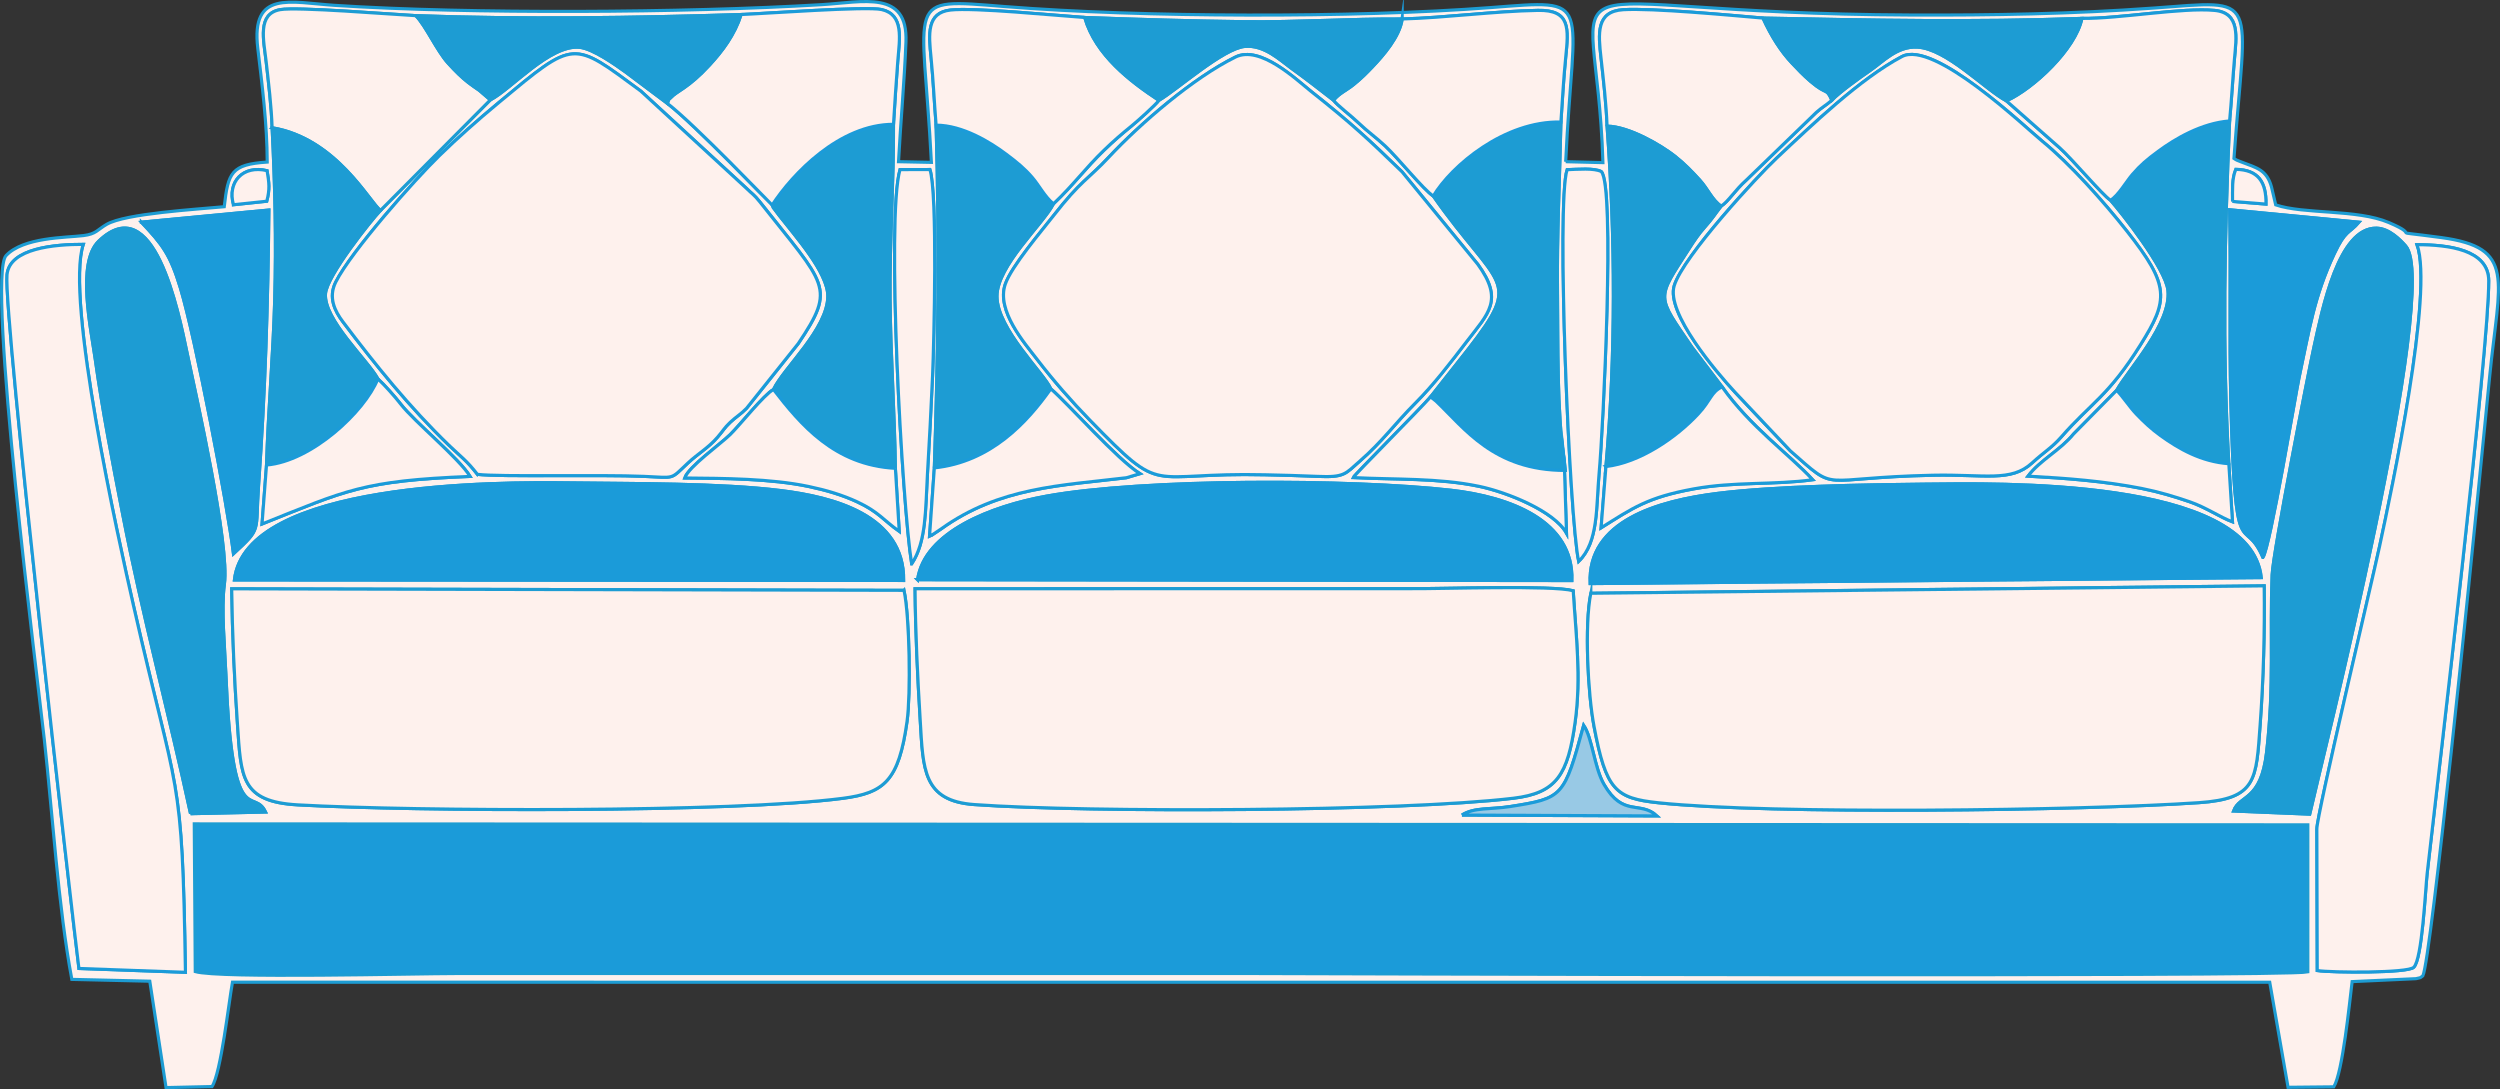 <?xml version="1.0" encoding="UTF-8"?>
<!DOCTYPE svg PUBLIC "-//W3C//DTD SVG 1.1//EN" "http://www.w3.org/Graphics/SVG/1.1/DTD/svg11.dtd">
<!-- Creator: CorelDRAW 2018 (64-Bit Evaluation Version) -->
<svg xmlns="http://www.w3.org/2000/svg" xml:space="preserve" width="158.948mm" height="69.25mm" version="1.1" style="shape-rendering:geometricPrecision; text-rendering:geometricPrecision; image-rendering:optimizeQuality; fill-rule:evenodd; clip-rule:evenodd"
viewBox="0 0 15894.84 6925.04"
 xmlns:xlink="http://www.w3.org/1999/xlink">
 <rect x="0" y="0" width="15894.84" height="6925.04" fill="#333333" stroke="none"/>
 <defs>
  <style type="text/css">
   <![CDATA[
    .str0 {stroke:#1B9BD9;stroke-width:20;stroke-miterlimit:22.926}
    .str1 {stroke:#1D9CD3;stroke-width:20;stroke-miterlimit:22.926}
    .fil0 {fill:#1B9BD9}
    .fil2 {fill:#1D9CD3}
    .fil3 {fill:#98C9E5}
    .fil1 {fill:#fef1ed}
   ]]>
  </style>
 </defs>
 <g id="Layer_x0020_1">
  <g id="_2091706488000">
   <path class="fil0 str0" d="M1241.46 6177.38c155.51,44.69 1399.26,12.07 1663.98,12.13l5041.73 -0.03c124.78,0 6582.34,23.28 6725.77,-10.17l0.07 -935.09 -13437.93 -6.09 6.38 939.25z"/>
   <path class="fil1 str1" d="M1235.08 5238.13l13437.93 6.09 -0.07 935.09c-143.43,33.45 -6600.99,10.17 -6725.77,10.17l-5041.73 0.03c-264.72,-0.06 -1508.47,32.56 -1663.98,-12.13l-6.38 -939.25zm8059.85 -56.02c76.25,-49.85 181.98,-34.54 306.36,-54.07 337.13,-52.96 343.55,-59.88 467.69,-516.38 55.13,81.95 67.12,268.29 128.53,374.83 122.41,212.37 229.95,102.39 337.24,201.09l-1239.82 -5.47zm5100.61 -1457.29c3.93,287.47 -4.86,597.13 -25.82,883.99 -25.46,348.57 -20.74,469.3 -388.36,494.38 -743.32,50.7 -2728.05,76.19 -3438.86,0.52 -271.6,-28.92 -330.99,-80.42 -407.56,-484.74 -39.49,-208.52 -61.42,-643.93 -20.65,-847.04l4281.25 -47.11zm-8648.04 28.53c36.04,167.84 43.41,661.43 19.26,833.83 -52.93,377.73 -144.63,453.95 -408.57,488.46 -701.54,91.71 -2721.1,83.26 -3465.01,41.6 -362.51,-20.3 -360.19,-176.48 -383.23,-510.98 -19.87,-288.34 -32.93,-574.48 -36.86,-862.57l4274.41 9.66zm4254.8 2.49c17.34,285.9 51.68,547.93 12.16,835.05 -45.98,334.06 -117.1,451.09 -391.94,484.1 -709.09,85.13 -2701.09,92.4 -3427.9,40.33 -327.83,-23.48 -324.99,-224.42 -343.84,-534.92 -17.02,-280.35 -30.39,-555.74 -32.91,-837.03l3161 -0.69c193.8,1.7 890.88,-22.91 1023.43,13.16zm-4168.34 -70.08c43.45,-305.05 472.69,-467.97 814.77,-530.43 621.31,-113.46 1945.23,-109.56 2576.42,-38.31 374.43,42.26 781.37,193.52 768.7,574.12l-4159.89 -5.38zm-4343.63 1.52c71.72,-625.92 1674.08,-623.58 2135.35,-617.14 404.79,5.65 949.58,0.69 1340.79,49.22 330.49,40.99 783.38,155.09 778.86,571.19l-4255 -3.27zm8619.71 23.1c-17.65,-398.49 430.4,-525.72 809.65,-573.29 364.98,-45.78 939.42,-55.09 1314.28,-58.9 454.54,-4.63 2075.27,-44.61 2142.91,594.1l-4266.84 38.09zm-4313.71 -125.51c-61.52,-386.33 -161.82,-2200.27 -74.19,-2506.48l190.23 -0.48c49.37,152.02 25.94,1094.96 16.73,1311.49 -8.84,207.98 -20.95,420.08 -32.58,625.5 -12.75,225.27 -6.81,429.53 -100.19,569.97zm4240.78 -15.78c-58.41,-267.97 -143.08,-2280.07 -73.43,-2490.21 68.02,-2.36 171.27,-11.38 216.86,11.75 88.71,84.92 12.84,1631.24 -13.83,1921.66 -19.29,210.06 -2.31,433.56 -129.6,556.8zm-8825.69 1604.25c-135.45,-630.21 -306.2,-1260.74 -431.44,-1904.19 -63.75,-327.48 -128.02,-653.71 -175.06,-990.26 -25.54,-182.71 -120.04,-608.5 23.01,-745.71 349.65,-335.39 503.66,434.88 563.04,718.77 56.92,272.16 269.95,1210.59 235.5,1462.96 -21.33,156.28 2.98,408.01 9.65,573.23 41.2,1020.5 173.86,710.09 252.06,874.62l-476.76 10.58zm6643.05 -4810.31c158.13,-78.05 388.87,144.99 480.63,217.66 255.45,202.31 366.61,305.69 578.4,511.24l482.11 588.45c166.44,229.19 67.89,310.42 -70.36,490.98 -105.12,137.31 -209.31,273.81 -327.64,392.44 -129.13,129.47 -208.02,242.38 -352.16,368.03 -92.24,80.42 -95.15,104.94 -269.72,96.88 -109.89,-5.08 -221.14,-7.39 -331.22,-10.02 -765.86,-18.34 -633.14,147.27 -1116.82,-349.47 -113.3,-116.35 -229.8,-248.84 -334.61,-385.63 -76.47,-99.82 -260.19,-307.82 -201.53,-476.73 39.92,-114.91 232.46,-340.14 305.53,-434.03 175.9,-226.01 221.57,-232.91 349.86,-370.35 205.64,-220.29 541.01,-507.9 807.53,-639.45zm4237.89 -3.3c202.54,-107.31 783.03,448.75 890.53,536.76 177.8,145.54 389.74,382.99 538.19,571.18 275.86,349.68 267.23,437.51 87.83,724.43 -203.85,326.05 -313.11,368.13 -503.63,585.99 -59.35,67.87 -111.39,97.02 -185.37,165.12 -134.44,123.76 -300.46,71.14 -631.79,78.25 -747.74,16.04 -593.56,117.87 -905.32,-155.27l-349.59 -370.31c-120.2,-129.77 -442.39,-506.89 -388.43,-679.87 58.84,-188.61 532.46,-698.93 649.91,-809.42 225.55,-212.14 532.64,-506.43 797.67,-646.86zm-9056.78 2656.18c-67.38,-88.01 -108.93,-115.26 -181.68,-185.62 -248.98,-240.83 -465.36,-508.04 -674.35,-785.41 -49.71,-65.99 -94.4,-153.27 -44.73,-251.75 98.93,-196.19 502.46,-650.69 657.3,-801.8 121.01,-118.09 240.39,-223.88 380.14,-339.89 487.91,-405.03 463.82,-394.3 901.54,-72.64l668.84 615.93c40.69,39.97 51.78,42.75 87.16,87.63 422.44,536 487.85,540.5 245.36,902.03l-328.56 411.39c-36.22,37.64 -67.12,54.2 -104.51,89.76 -38.6,36.72 -40.36,47.91 -80.48,94.49 -59.14,68.62 -124.02,103.82 -187.49,163.31 -116.44,109.15 -77.23,93.81 -280.36,85.27 -280.21,-11.78 -915.07,4.29 -1058.18,-12.7zm11165.3 2140.36c39.73,-106.08 173.64,-59.71 210,-372.61 50.03,-430.42 19.82,-741.19 35.46,-1129.6 5.83,-144.82 231.96,-1295.17 265.87,-1447.75 53.15,-239.21 155.11,-761.01 398.03,-755.63 80.93,1.8 151.54,75.8 184.27,112.69 230.6,259.85 -548.29,3336.96 -609.58,3612.95l-484.05 -20.05zm529.52 114.12c0,-89.38 346.97,-1555.71 398.17,-1793.58 78.05,-362.51 345.88,-1622.38 238.92,-1921.06 199.45,0.49 454.66,30.93 455.64,229.28 2.09,425.08 -316.88,3113.86 -391.44,3768.55 -11.33,99.53 -31.7,547.04 -85.23,596.26 -34.93,37.96 -522.42,34.59 -613.53,20.9l-2.53 -900.35zm-14228.62 887.05c-35.92,-280.25 -481.33,-4155.76 -457.16,-4410.68 16.07,-169.47 303.86,-193.02 484.73,-193.18 -116,347.49 223.89,1875.06 318.1,2291.88 283.16,1252.77 311.03,1030.35 331.43,2336.34l-677.1 -24.36zm13885.78 -2613.67c-124.26,-287.52 -176.76,103.74 -204.12,-998.05 -10.14,-408.3 1.03,-806.64 -7.14,-1211.94l821.93 79.04c-64.58,74.05 -85.39,47.53 -157.24,200.26 -127.93,271.98 -157.9,478.28 -224.2,789.36 -19.49,91.46 -183.8,1075.86 -229.23,1141.33zm-12678.15 -2208.28c-6.18,614.48 -23.08,1148.89 -65.84,1755.25 -21.12,299.46 21.94,262.2 -159.02,429.88 -37.49,-304.71 -240.96,-1370.97 -337.18,-1688.6 -65.17,-215.12 -113.91,-276.72 -248.56,-419.47l810.6 -77.06zm-225 -33.79c-40.16,-144.26 59.28,-253.59 213.61,-216.53 13.27,79.66 17.92,118.19 -1.98,194.16l-211.63 22.37zm12710.11 -21.13c0.52,-77.1 -4.52,-144.04 20.76,-203.89 141.37,2.73 194,79.61 191.59,220.9l-212.35 -17.01zm-2547.59 -643.55c-40.3,34.95 -61.26,43.53 -99.3,77.69l-445.28 430.73c-71.84,63.92 -113.49,135.67 -159.45,165.12 -45.39,58.01 -51.98,74.8 -105.43,134.86 -37.82,42.5 -65.79,84.52 -98.08,134.86 -209.66,326.83 -210.76,291.95 17.66,627.09l192 252.49c176.85,251.7 428,429.56 575.89,590.37 -249.1,34.06 -496.25,10.42 -756.78,58.03 -293.05,53.54 -386.09,120.78 -588.45,247.44l30.76 -389.45c63.28,-720.77 60.54,-1443.75 7.19,-2164.46 -4.78,-137.12 -23.03,-294.34 -38.44,-433.45 -17.08,-154.18 -32.71,-295.97 141.23,-306.68 183.84,-11.32 682.47,35.61 888.33,53.33 690.15,13.94 1334.81,27.12 2027.82,2.12 238.07,2.75 640.17,-70.41 843.86,-50.8 164.46,15.85 138.08,170.25 125.68,312.19 -11.3,129.44 -18.25,260.86 -30.54,390.46 -32.21,745.45 -47.46,1424.75 -4.95,2179.27l23.3 369.55c-80.68,-30.16 -166.5,-91.29 -272.87,-127.9 -96.54,-33.22 -197.94,-63.35 -303.79,-84.31 -236.55,-46.85 -479.86,-65.07 -723.28,-78.3 76.77,-101.53 205.52,-164.41 289.62,-267.87l273.95 -277.56c75.68,-133.87 347.09,-422.94 326.42,-634.08 -13.77,-140.71 -301.07,-502.42 -365.35,-574.6 -50.33,-32.12 -242.92,-261.83 -323.17,-333.35l-338.89 -298.69c-137.36,-73.43 -380.16,-331.52 -566,-341.71 -129.97,-7.12 -220.68,94.66 -303.67,151.25 -62.66,42.71 -192.52,136.06 -239.99,186.36zm-5966.16 153.33c2.06,366.72 -25.35,739.16 -21.95,1112.4 3.28,361.37 28.8,715.5 33.91,1074.76l24.53 400.61c-101.53,-71.79 -130.03,-123.18 -265.82,-186.79 -95.42,-44.69 -200.2,-75.3 -310.68,-98.48 -240.76,-50.49 -536.63,-51.45 -787.31,-53.8 24.72,-71.27 225.62,-213.9 288.71,-275.62 63.45,-62.05 216.17,-255.34 275.48,-287 66.23,-138.95 344.7,-384.98 345.69,-593.15 0.73,-150.74 -210.35,-386.01 -308.26,-512.22 -1.6,-2.06 -22.53,-29.71 -24.74,-32.9 -23.43,-33.65 -3.13,5.81 -20.99,-34.63 -9.19,-6.58 -485.19,-505.82 -665.84,-645.87l-264.34 -198.42c-63.48,-45.45 -209.8,-150.66 -295.24,-158.67 -187.86,-17.62 -433.87,266.11 -566.14,334.46l-698.63 702.61c-61.45,64.83 -339.4,413.17 -349.74,528.1 -14.8,164.49 268.23,423.52 333.24,543.03 42.17,38.97 107.09,111.7 146.17,162.03 87.04,112.08 370.43,343.59 439.82,458.18 -685.93,27.88 -784.86,88.01 -1322.6,302.37l28.47 -374.75c10.81,-350.16 42.48,-696.98 52.29,-1053.39 10.21,-371.45 1.98,-721.86 -16.66,-1090.88 -4.25,-133.43 -22.69,-286.65 -37.89,-420.37 -15.46,-135.98 -58.43,-304.76 89.28,-330.65 107.4,-18.82 705.42,30.22 862.28,38.28 683.51,24.69 1384.25,13.96 2068.46,-7.23 150.34,-5.64 798.47,-53.31 893.36,-31.52 142.44,32.71 114.01,184.6 102.67,323.5 -10.93,133.95 -19.45,278.5 -27.53,406.01zm1215.68 -679.04c336.59,12.11 673.09,22.52 1011.79,26.7 337.73,4.17 673.6,-19.1 1006.69,-17.28 281.72,-8.11 585.56,-49.54 863.02,-54.71 207.77,-3.87 195.12,115.28 176.55,299.51 -13.68,135.67 -21.32,278.89 -30.32,410.32 -7.74,367.06 -26.15,717.8 -21.85,1087.97 3.7,318.07 -4.78,755.31 42.65,1061.87l14.64 463.99c-78.23,-140.57 -378.49,-260.56 -555.02,-297.5 -259.98,-54.39 -533.26,-42 -801,-55.77 5.36,-14.45 428.41,-438.84 491.91,-512.94l239.5 -303.4c354.24,-456.21 193.47,-381.1 -222.27,-973.68 -62.92,-41.03 -223.85,-242.32 -306.55,-319.33 -58.64,-54.6 -110.95,-90.67 -167.21,-144.76 -49.8,-47.88 -137.3,-113.24 -160.18,-144.83 -87.46,-68.04 -172.73,-134.56 -269.19,-204.05 -70.13,-50.53 -171.18,-149.76 -295.01,-138.34 -138.17,12.75 -431.05,275.21 -546.27,342.98 -21.14,28.76 -134.45,130.46 -173.19,162.06 -69.08,56.35 -112.49,93.78 -176.11,155.11 -120.64,116.29 -193.05,219.56 -321.15,340.58 -67.81,131.65 -359.56,393.44 -359.45,588.13 0.13,207.91 300.87,490.95 342.55,588.31 114.3,99 421.61,448.8 566.34,539.47l-85.74 25.68c-415.11,50.3 -807.39,58.56 -1178.98,326.09l-55.23 36.87c-2.81,-4.36 -10.42,6.68 -17.41,9.34l30.5 -434.92c25.2,-754.2 33.04,-1421.43 11.36,-2179.18 -11.77,-144 -17.97,-286.39 -32.32,-430.92 -14.5,-146.26 -29.36,-283.96 123.87,-300.91 150.17,-16.62 669.34,34.92 853.08,47.54zm3058.06 916.74c49.3,-1049.76 189.53,-1031.01 -477.71,-979.83 -864.69,66.31 -2220.84,62.99 -3087.54,-6.46 -653.47,-52.38 -522.01,-66.33 -467.56,990.57l-209.08 -4.32c13.57,-251.8 37.39,-511.49 47.33,-760.91 13.27,-332.97 -271.58,-253.38 -537.5,-237.38 -865.07,52.05 -2234.79,60.39 -3095.57,4.25 -282.18,-18.4 -532.12,-99.31 -487.98,273.18 28.03,236.58 59.36,483.36 60.04,723.2 -229.31,15.31 -248.4,66.74 -273.32,283.96 -174.37,16.6 -628.19,42.98 -747.55,112.17 -60.27,34.93 -66.27,61.44 -147.46,71.36 -113.82,13.91 -381.42,9.73 -492.06,127.12 -125.97,133.65 203.29,2717.24 242.87,3074.67 52.37,473.04 88.93,1065.77 175.22,1527.27l495.62 11.54 103.36 676.4 292.52 -6.61c56.55,-87.52 106.07,-531.59 129.79,-663.44l12952.81 0.3 116.52 667.92 290.93 -2.96c56.09,-92.66 99.5,-530.96 116.48,-668.96l405.7 -18.67c39.35,-8.98 22.12,-3.29 44.09,-18.43 51.79,-102.56 314.23,-2690.09 347.81,-3036.24 25.39,-261.77 51.45,-517.64 77.26,-778.38 61,-616.14 169.67,-814.63 -309.93,-879.1 -379.41,-51 -101.15,2.8 -331.39,-95.25 -202.18,-86.12 -539.8,-51.21 -719.43,-112.48l-26.64 -113.32c-30.29,-110.62 -94.99,-121.9 -190.85,-158.95 -30.84,-11.92 -31.22,-11.63 -48,-22.97 76.15,-1056.32 176.47,-1005.75 -513.11,-955.85 -512.36,37.08 -1023.54,46.17 -1538.32,44.14 -2483.7,-9.82 -2001.38,-437.85 -1960.59,938.36l-236.76 -5.9z"/>
   <path class="fil1 str1" d="M10114.29 3771.93c-40.77,203.11 -18.84,638.52 20.65,847.04 76.57,404.32 135.96,455.82 407.56,484.74 710.81,75.67 2695.54,50.18 3438.86,-0.52 367.62,-25.08 362.9,-145.81 388.36,-494.38 20.96,-286.86 29.75,-596.52 25.82,-883.99l-4281.25 47.11z"/>
   <path class="fil1 str1" d="M5747.5 3753.35l-4274.41 -9.66c3.93,288.09 16.99,574.23 36.86,862.57 23.04,334.5 20.72,490.68 383.23,510.98 743.91,41.66 2763.47,50.11 3465.01,-41.6 263.94,-34.51 355.64,-110.73 408.57,-488.46 24.15,-172.4 16.78,-665.99 -19.26,-833.83z"/>
   <path class="fil1 str1" d="M10002.3 3755.84c-132.55,-36.07 -829.63,-11.46 -1023.43,-13.16l-3161 0.69c2.52,281.29 15.89,556.68 32.91,837.03 18.85,310.5 16.01,511.44 343.84,534.92 726.81,52.07 2718.81,44.8 3427.9,-40.33 274.84,-33.01 345.96,-150.04 391.94,-484.1 39.52,-287.12 5.18,-549.15 -12.16,-835.05z"/>
   <path class="fil1 str0" d="M12092.36 359.73c-265.03,140.43 -572.12,434.72 -797.67,646.86 -117.45,110.49 -591.07,620.81 -649.91,809.42 -53.96,172.98 268.23,550.1 388.43,679.87l349.59 370.31c311.76,273.14 157.58,171.31 905.32,155.27 331.33,-7.11 497.35,45.51 631.79,-78.25 73.98,-68.1 126.02,-97.25 185.37,-165.12 190.52,-217.86 299.78,-259.94 503.63,-585.99 179.4,-286.92 188.03,-374.75 -87.83,-724.43 -148.45,-188.19 -360.39,-425.64 -538.19,-571.18 -107.5,-88.01 -687.99,-644.07 -890.53,-536.76z"/>
   <path class="fil1 str0" d="M7854.47 363.03c-266.52,131.55 -601.89,419.16 -807.53,639.45 -128.29,137.44 -173.96,144.34 -349.86,370.35 -73.07,93.89 -265.61,319.12 -305.53,434.03 -58.66,168.91 125.06,376.91 201.53,476.73 104.81,136.79 221.31,269.28 334.61,385.63 483.68,496.74 350.96,331.13 1116.82,349.47 110.08,2.63 221.33,4.94 331.22,10.02 174.57,8.06 177.48,-16.46 269.72,-96.88 144.14,-125.65 223.03,-238.56 352.16,-368.03 118.33,-118.63 222.52,-255.13 327.64,-392.44 138.25,-180.56 236.8,-261.79 70.36,-490.98l-482.11 -588.45c-211.79,-205.55 -322.95,-308.93 -578.4,-511.24 -91.76,-72.67 -322.5,-295.71 -480.63,-217.66z"/>
   <path class="fil1 str0" d="M3035.58 3015.91c143.11,16.99 777.97,0.92 1058.18,12.7 203.13,8.54 163.92,23.88 280.36,-85.27 63.47,-59.49 128.35,-94.69 187.49,-163.31 40.12,-46.58 41.88,-57.77 80.48,-94.49 37.39,-35.56 68.29,-52.12 104.51,-89.76l328.56 -411.39c242.49,-361.53 177.08,-366.03 -245.36,-902.03 -35.38,-44.88 -46.47,-47.66 -87.16,-87.63l-668.84 -615.93c-437.72,-321.66 -413.63,-332.39 -901.54,72.64 -139.75,116.01 -259.13,221.8 -380.14,339.89 -154.84,151.11 -558.37,605.61 -657.3,801.8 -49.67,98.48 -4.98,185.76 44.73,251.75 208.99,277.37 425.37,544.58 674.35,785.41 72.75,70.36 114.3,97.61 181.68,185.62z"/>
   <path class="fil1 str0" d="M501.78 6157.44l677.1 24.36c-20.4,-1305.99 -48.27,-1083.57 -331.43,-2336.34 -94.21,-416.82 -434.1,-1944.39 -318.1,-2291.88 -180.87,0.16 -468.66,23.71 -484.73,193.18 -24.17,254.92 421.24,4130.43 457.16,4410.68z"/>
   <path class="fil1 str0" d="M14730.4 5270.39l2.53 900.35c91.11,13.69 578.6,17.06 613.53,-20.9 53.53,-49.22 73.9,-496.73 85.23,-596.26 74.56,-654.69 393.53,-3343.47 391.44,-3768.55 -0.98,-198.35 -256.19,-228.79 -455.64,-229.28 106.96,298.68 -160.87,1558.55 -238.92,1921.06 -51.2,237.87 -398.17,1704.2 -398.17,1793.58z"/>
   <path class="fil0 str0" d="M1490.33 3687.28l4255 3.27c4.52,-416.1 -448.37,-530.2 -778.86,-571.19 -391.21,-48.53 -936,-43.57 -1340.79,-49.22 -461.27,-6.44 -2063.63,-8.78 -2135.35,617.14z"/>
   <path class="fil0 str0" d="M10110.04 3710.38l4266.84 -38.09c-67.64,-638.71 -1688.37,-598.73 -2142.91,-594.1 -374.86,3.81 -949.3,13.12 -1314.28,58.9 -379.25,47.57 -827.3,174.8 -809.65,573.29z"/>
   <path class="fil0 str0" d="M5833.96 3685.76l4159.89 5.38c12.67,-380.6 -394.27,-531.86 -768.7,-574.12 -631.19,-71.25 -1955.11,-75.15 -2576.42,38.31 -342.08,62.46 -771.32,225.38 -814.77,530.43z"/>
   <path class="fil2 str1" d="M14200.88 5156.27l484.05 20.05c61.29,-275.99 840.18,-3353.1 609.58,-3612.95 -32.73,-36.89 -103.34,-110.89 -184.27,-112.69 -242.92,-5.38 -344.88,516.42 -398.03,755.63 -33.91,152.58 -260.04,1302.93 -265.87,1447.75 -15.64,388.41 14.57,699.18 -35.46,1129.6 -36.36,312.9 -170.27,266.53 -210,372.61z"/>
   <path class="fil2 str1" d="M1211.42 5173.34l476.76 -10.58c-78.2,-164.53 -210.86,145.88 -252.06,-874.62 -6.67,-165.22 -30.98,-416.95 -9.65,-573.23 34.45,-252.37 -178.58,-1190.8 -235.5,-1462.96 -59.38,-283.89 -213.39,-1054.16 -563.04,-718.77 -143.05,137.21 -48.55,563 -23.01,745.71 47.04,336.55 111.31,662.78 175.06,990.26 125.24,643.45 295.99,1273.98 431.44,1904.19z"/>
   <path class="fil2 str1" d="M9112.74 1246.39c415.74,592.58 576.51,517.47 222.27,973.68l-239.5 303.4 34.15 26.72c180.12,170.83 366.69,441.21 822.43,440.81l-7.11 -65.31c-47.43,-306.56 -38.95,-743.8 -42.65,-1061.87 -4.3,-370.17 14.11,-720.91 21.85,-1087.97 -357.2,-8.88 -695.99,277.61 -811.44,470.54z"/>
   <path class="fil2 str1" d="M4909.34 1303.53c17.86,40.44 -2.44,0.98 20.99,34.63 2.21,3.19 23.14,30.84 24.74,32.9 97.91,126.21 308.99,361.48 308.26,512.22 -0.99,208.17 -279.46,454.2 -345.69,593.15 172.1,221.72 386.7,480.9 775.09,501.08 -5.11,-359.26 -30.63,-713.39 -33.91,-1074.76 -3.4,-373.24 24.01,-745.68 21.95,-1112.4 -342.36,-0.6 -642.92,315.58 -771.43,513.18z"/>
   <path class="fil1 str0" d="M10217.66 801.79c141.65,3.3 341.29,120.81 430.62,190.88 62.32,48.88 111.17,100.24 158.7,152.4 52.02,57.09 78.98,127.44 135.92,165.49 45.96,-29.45 87.61,-101.2 159.45,-165.12l445.28 -430.73c38.04,-34.16 59,-42.74 99.3,-77.69 -37,-83.35 -26.82,-26.78 -134.8,-119.27 -48.15,-41.24 -80.71,-76.48 -117.73,-115.39 -70.24,-73.8 -133,-172.37 -185.62,-287.37 -205.86,-17.72 -704.49,-64.65 -888.33,-53.33 -173.94,10.71 -158.31,152.5 -141.23,306.68 15.41,139.11 33.66,296.33 38.44,433.45z"/>
   <path class="fil1 str1" d="M1730.14 812.33c410,67.43 623.1,480.19 689.01,525.31l698.63 -702.61 -71.21 -61.06c-26.98,-19.02 -42,-28.18 -68.15,-48.43 -42.87,-33.19 -82.82,-72.75 -129.17,-123.66 -71.26,-78.27 -142.47,-239.25 -205.44,-302.29 -156.86,-8.06 -754.88,-57.1 -862.28,-38.28 -147.71,25.89 -104.74,194.67 -89.28,330.65 15.2,133.72 33.64,286.94 37.89,420.37z"/>
   <path class="fil1 str0" d="M4712.27 92.36c-42.37,130.51 -119.18,232.13 -200.97,321.04 -134.5,146.17 -206.76,164.89 -243.9,205.07 -41.73,45.16 4.49,-43.34 -23.9,39.19 180.65,140.05 656.65,639.29 665.84,645.87 128.51,-197.6 429.07,-513.78 771.43,-513.18 8.08,-127.51 16.6,-272.06 27.53,-406.01 11.34,-138.9 39.77,-290.79 -102.67,-323.5 -94.89,-21.79 -743.02,25.88 -893.36,31.52z"/>
   <path class="fil2 str1" d="M5940.46 2974.78c359.83,-37.91 589.95,-288.91 740.52,-502.53 -41.68,-97.36 -342.42,-380.4 -342.55,-588.31 -0.11,-194.69 291.64,-456.48 359.45,-588.13 -54.41,-43.59 -91.59,-117.86 -135.71,-168.83 -49.96,-57.71 -96.95,-95.59 -164.65,-146.54 -103.35,-77.79 -277.33,-183.78 -445.7,-184.84 21.68,757.75 13.84,1424.98 -11.36,2179.18z"/>
   <path class="fil1 str0" d="M5951.82 795.6c168.37,1.06 342.35,107.05 445.7,184.84 67.7,50.95 114.69,88.83 164.65,146.54 44.12,50.97 81.3,125.24 135.71,168.83 128.1,-121.02 200.51,-224.29 321.15,-340.58 63.62,-61.33 107.03,-98.76 176.11,-155.11 38.74,-31.6 152.05,-133.3 173.19,-162.06 -183.35,-121.2 -401.88,-287.19 -471.88,-526.75 -183.74,-12.62 -702.91,-64.16 -853.08,-47.54 -153.23,16.95 -138.37,154.65 -123.87,300.91 14.35,144.53 20.55,286.92 32.32,430.92z"/>
   <path class="fil1 str0" d="M8914.93 120.73c-15.49,113.56 -123.53,235.47 -188.16,303.46 -37.18,39.1 -68.88,71.44 -120.27,113.32 -45.11,36.78 -94.74,57.18 -127.7,99.96 22.88,31.59 110.38,96.95 160.18,144.83 56.26,54.09 108.57,90.16 167.21,144.76 82.7,77.01 243.63,278.3 306.55,319.33 115.45,-192.93 454.24,-479.42 811.44,-470.54 9,-131.43 16.64,-274.65 30.32,-410.32 18.57,-184.23 31.22,-303.38 -176.55,-299.51 -277.46,5.17 -581.3,46.6 -863.02,54.71z"/>
   <path class="fil2 str1" d="M13418.65 1273.16c64.28,72.18 351.58,433.89 365.35,574.6 20.67,211.14 -250.74,500.21 -326.42,634.08 40.96,41.9 82.33,106.28 124.97,150.9 47.92,50.16 95.81,94.87 154.5,137.31 113.7,82.23 258.48,166.2 433.6,178.18 -42.51,-754.52 -27.26,-1433.82 4.95,-2179.27 -177.84,13.8 -344.96,112.56 -453.78,192.92 -70.98,52.42 -111.44,86.05 -164.16,147 -38.82,44.89 -89.42,133.97 -139.01,164.28z"/>
   <path class="fil1 str0" d="M13236.6 117.11c-39.6,194.32 -306.84,445.47 -480.01,524.01l338.89 298.69c80.25,71.52 272.84,301.23 323.17,333.35 49.59,-30.31 100.19,-119.39 139.01,-164.28 52.72,-60.95 93.18,-94.58 164.16,-147 108.82,-80.36 275.94,-179.12 453.78,-192.92 12.29,-129.6 19.24,-261.02 30.54,-390.46 12.4,-141.94 38.78,-296.34 -125.68,-312.19 -203.69,-19.61 -605.79,53.55 -843.86,50.8z"/>
   <path class="fil2 str1" d="M10210.47 2966.25c213.89,-24.47 444.75,-181.46 587.14,-334.52 81.32,-87.41 80.78,-139.14 151.44,-171.87l-192 -252.49c-228.42,-335.14 -227.32,-300.26 -17.66,-627.09 32.29,-50.34 60.26,-92.36 98.08,-134.86 53.45,-60.06 60.04,-76.85 105.43,-134.86 -56.94,-38.05 -83.9,-108.4 -135.92,-165.49 -47.53,-52.16 -96.38,-103.52 -158.7,-152.4 -89.33,-70.07 -288.97,-187.58 -430.62,-190.88 53.35,720.71 56.09,1443.69 -7.19,2164.46z"/>
   <path class="fil2 str1" d="M1694.51 2956.6c285.05,-23.7 623.12,-336.86 708.14,-547.83 -65.01,-119.51 -348.04,-378.54 -333.24,-543.03 10.34,-114.93 288.29,-463.27 349.74,-528.1 -65.91,-45.12 -279.01,-457.88 -689.01,-525.31 18.64,369.02 26.87,719.43 16.66,1090.88 -9.81,356.41 -41.48,703.23 -52.29,1053.39z"/>
   <path class="fil0 str0" d="M14387.56 3543.77c45.43,-65.47 209.74,-1049.87 229.23,-1141.33 66.3,-311.08 96.27,-517.38 224.2,-789.36 71.85,-152.73 92.66,-126.21 157.24,-200.26l-821.93 -79.04c8.17,405.3 -3,803.64 7.14,1211.94 27.36,1101.79 79.86,710.53 204.12,998.05z"/>
   <path class="fil0 str0" d="M898.81 1412.55c134.65,142.75 183.39,204.35 248.56,419.47 96.22,317.63 299.69,1383.89 337.18,1688.6 180.96,-167.68 137.9,-130.42 159.02,-429.88 42.76,-606.36 59.66,-1140.77 65.84,-1755.25l-810.6 77.06z"/>
   <path class="fil2 str1" d="M3117.78 635.03c132.27,-68.35 378.28,-352.08 566.14,-334.46 85.44,8.01 231.76,113.22 295.24,158.67l264.34 198.42c28.39,-82.53 -17.83,5.97 23.9,-39.19 37.14,-40.18 109.4,-58.9 243.9,-205.07 81.79,-88.91 158.6,-190.53 200.97,-321.04 -684.21,21.19 -1384.95,31.92 -2068.46,7.23 62.97,63.04 134.18,224.02 205.44,302.29 46.35,50.91 86.3,90.47 129.17,123.66 26.15,20.25 41.17,29.41 68.15,48.43l71.21 61.06z"/>
   <path class="fil2 str1" d="M11646.93 637.02c47.47,-50.3 177.33,-143.65 239.99,-186.36 82.99,-56.59 173.7,-158.37 303.67,-151.25 185.84,10.19 428.64,268.28 566,341.71 173.17,-78.54 440.41,-329.69 480.01,-524.01 -693.01,25 -1337.67,11.82 -2027.82,-2.12 52.62,115 115.38,213.57 185.62,287.37 37.02,38.91 69.58,74.15 117.73,115.39 107.98,92.49 97.8,35.92 134.8,119.27z"/>
   <path class="fil2 str1" d="M7368.33 638.06c115.22,-67.77 408.1,-330.23 546.27,-342.98 123.83,-11.42 224.88,87.81 295.01,138.34 96.46,69.49 181.73,136.01 269.19,204.05 32.96,-42.78 82.59,-63.18 127.7,-99.96 51.39,-41.88 83.09,-74.22 120.27,-113.32 64.63,-67.99 172.67,-189.9 188.16,-303.46 -333.09,-1.82 -668.96,21.45 -1006.69,17.28 -338.7,-4.18 -675.2,-14.59 -1011.79,-26.7 70,239.56 288.53,405.55 471.88,526.75z"/>
   <path class="fil1 str0" d="M10037.11 3569.09c127.29,-123.24 110.31,-346.74 129.6,-556.8 26.67,-290.42 102.54,-1836.74 13.83,-1921.66 -45.59,-23.13 -148.84,-14.11 -216.86,-11.75 -69.65,210.14 15.02,2222.24 73.43,2490.21z"/>
   <path class="fil1 str0" d="M5796.33 3584.87c93.38,-140.44 87.44,-344.7 100.19,-569.97 11.63,-205.42 23.74,-417.52 32.58,-625.5 9.21,-216.53 32.64,-1159.47 -16.73,-1311.49l-190.23 0.48c-87.63,306.21 12.67,2120.15 74.19,2506.48z"/>
   <path class="fil1 str0" d="M1694.51 2956.6l-28.47 374.75c537.74,-214.36 636.67,-274.49 1322.6,-302.37 -69.39,-114.59 -352.78,-346.1 -439.82,-458.18 -39.08,-50.33 -104,-123.06 -146.17,-162.03 -85.02,210.97 -423.09,524.13 -708.14,547.83z"/>
   <path class="fil1 str0" d="M5940.46 2974.78l-30.5 434.92c6.99,-2.66 14.6,-13.7 17.41,-9.34l55.23 -36.87c371.59,-267.53 763.87,-275.79 1178.98,-326.09l85.74 -25.68c-144.73,-90.67 -452.04,-440.47 -566.34,-539.47 -150.57,213.62 -380.69,464.62 -740.52,502.53z"/>
   <path class="fil1 str0" d="M10210.47 2966.25l-30.76 389.45c202.36,-126.66 295.4,-193.9 588.45,-247.44 260.53,-47.61 507.68,-23.97 756.78,-58.03 -147.89,-160.81 -399.04,-338.67 -575.89,-590.37 -70.66,32.73 -70.12,84.46 -151.44,171.87 -142.39,153.06 -373.25,310.05 -587.14,334.52z"/>
   <path class="fil1 str0" d="M14170.65 2948.23c-175.12,-11.98 -319.9,-95.95 -433.6,-178.18 -58.69,-42.44 -106.58,-87.15 -154.5,-137.31 -42.64,-44.62 -84.01,-109 -124.97,-150.9l-273.95 277.56c-84.1,103.46 -212.85,166.34 -289.62,267.87 243.42,13.23 486.73,31.45 723.28,78.3 105.85,20.96 207.25,51.09 303.79,84.31 106.37,36.61 192.19,97.74 272.87,127.9l-23.3 -369.55z"/>
   <path class="fil1 str0" d="M5692.73 2977.51c-388.39,-20.18 -602.99,-279.36 -775.09,-501.08 -59.31,31.66 -212.03,224.95 -275.48,287 -63.09,61.72 -263.99,204.35 -288.71,275.62 250.68,2.35 546.55,3.31 787.31,53.8 110.48,23.18 215.26,53.79 310.68,98.48 135.79,63.61 164.29,115 265.82,186.79l-24.53 -400.61z"/>
   <path class="fil1 str0" d="M9944.98 2925.69l7.11 65.31c-455.74,0.4 -642.31,-269.98 -822.43,-440.81l-34.15 -26.72c-63.5,74.1 -486.55,498.49 -491.91,512.94 267.74,13.77 541.02,1.38 801,55.77 176.53,36.94 476.79,156.93 555.02,297.5l-14.64 -463.99z"/>
   <path class="fil3 str0" d="M9294.93 5182.11l1239.82 5.47c-107.29,-98.7 -214.83,11.28 -337.24,-201.09 -61.41,-106.54 -73.4,-292.88 -128.53,-374.83 -124.14,456.5 -130.56,463.42 -467.69,516.38 -124.38,19.53 -230.11,4.22 -306.36,54.07z"/>
   <path class="fil1 str0" d="M1484.41 1301.7l211.63 -22.37c19.9,-75.97 15.25,-114.5 1.98,-194.16 -154.33,-37.06 -253.77,72.27 -213.61,216.53z"/>
   <path class="fil1 str0" d="M14194.52 1280.57l212.35 17.01c2.41,-141.29 -50.22,-218.17 -191.59,-220.9 -25.28,59.85 -20.24,126.79 -20.76,203.89z"/>
  </g>
 </g>
</svg>

